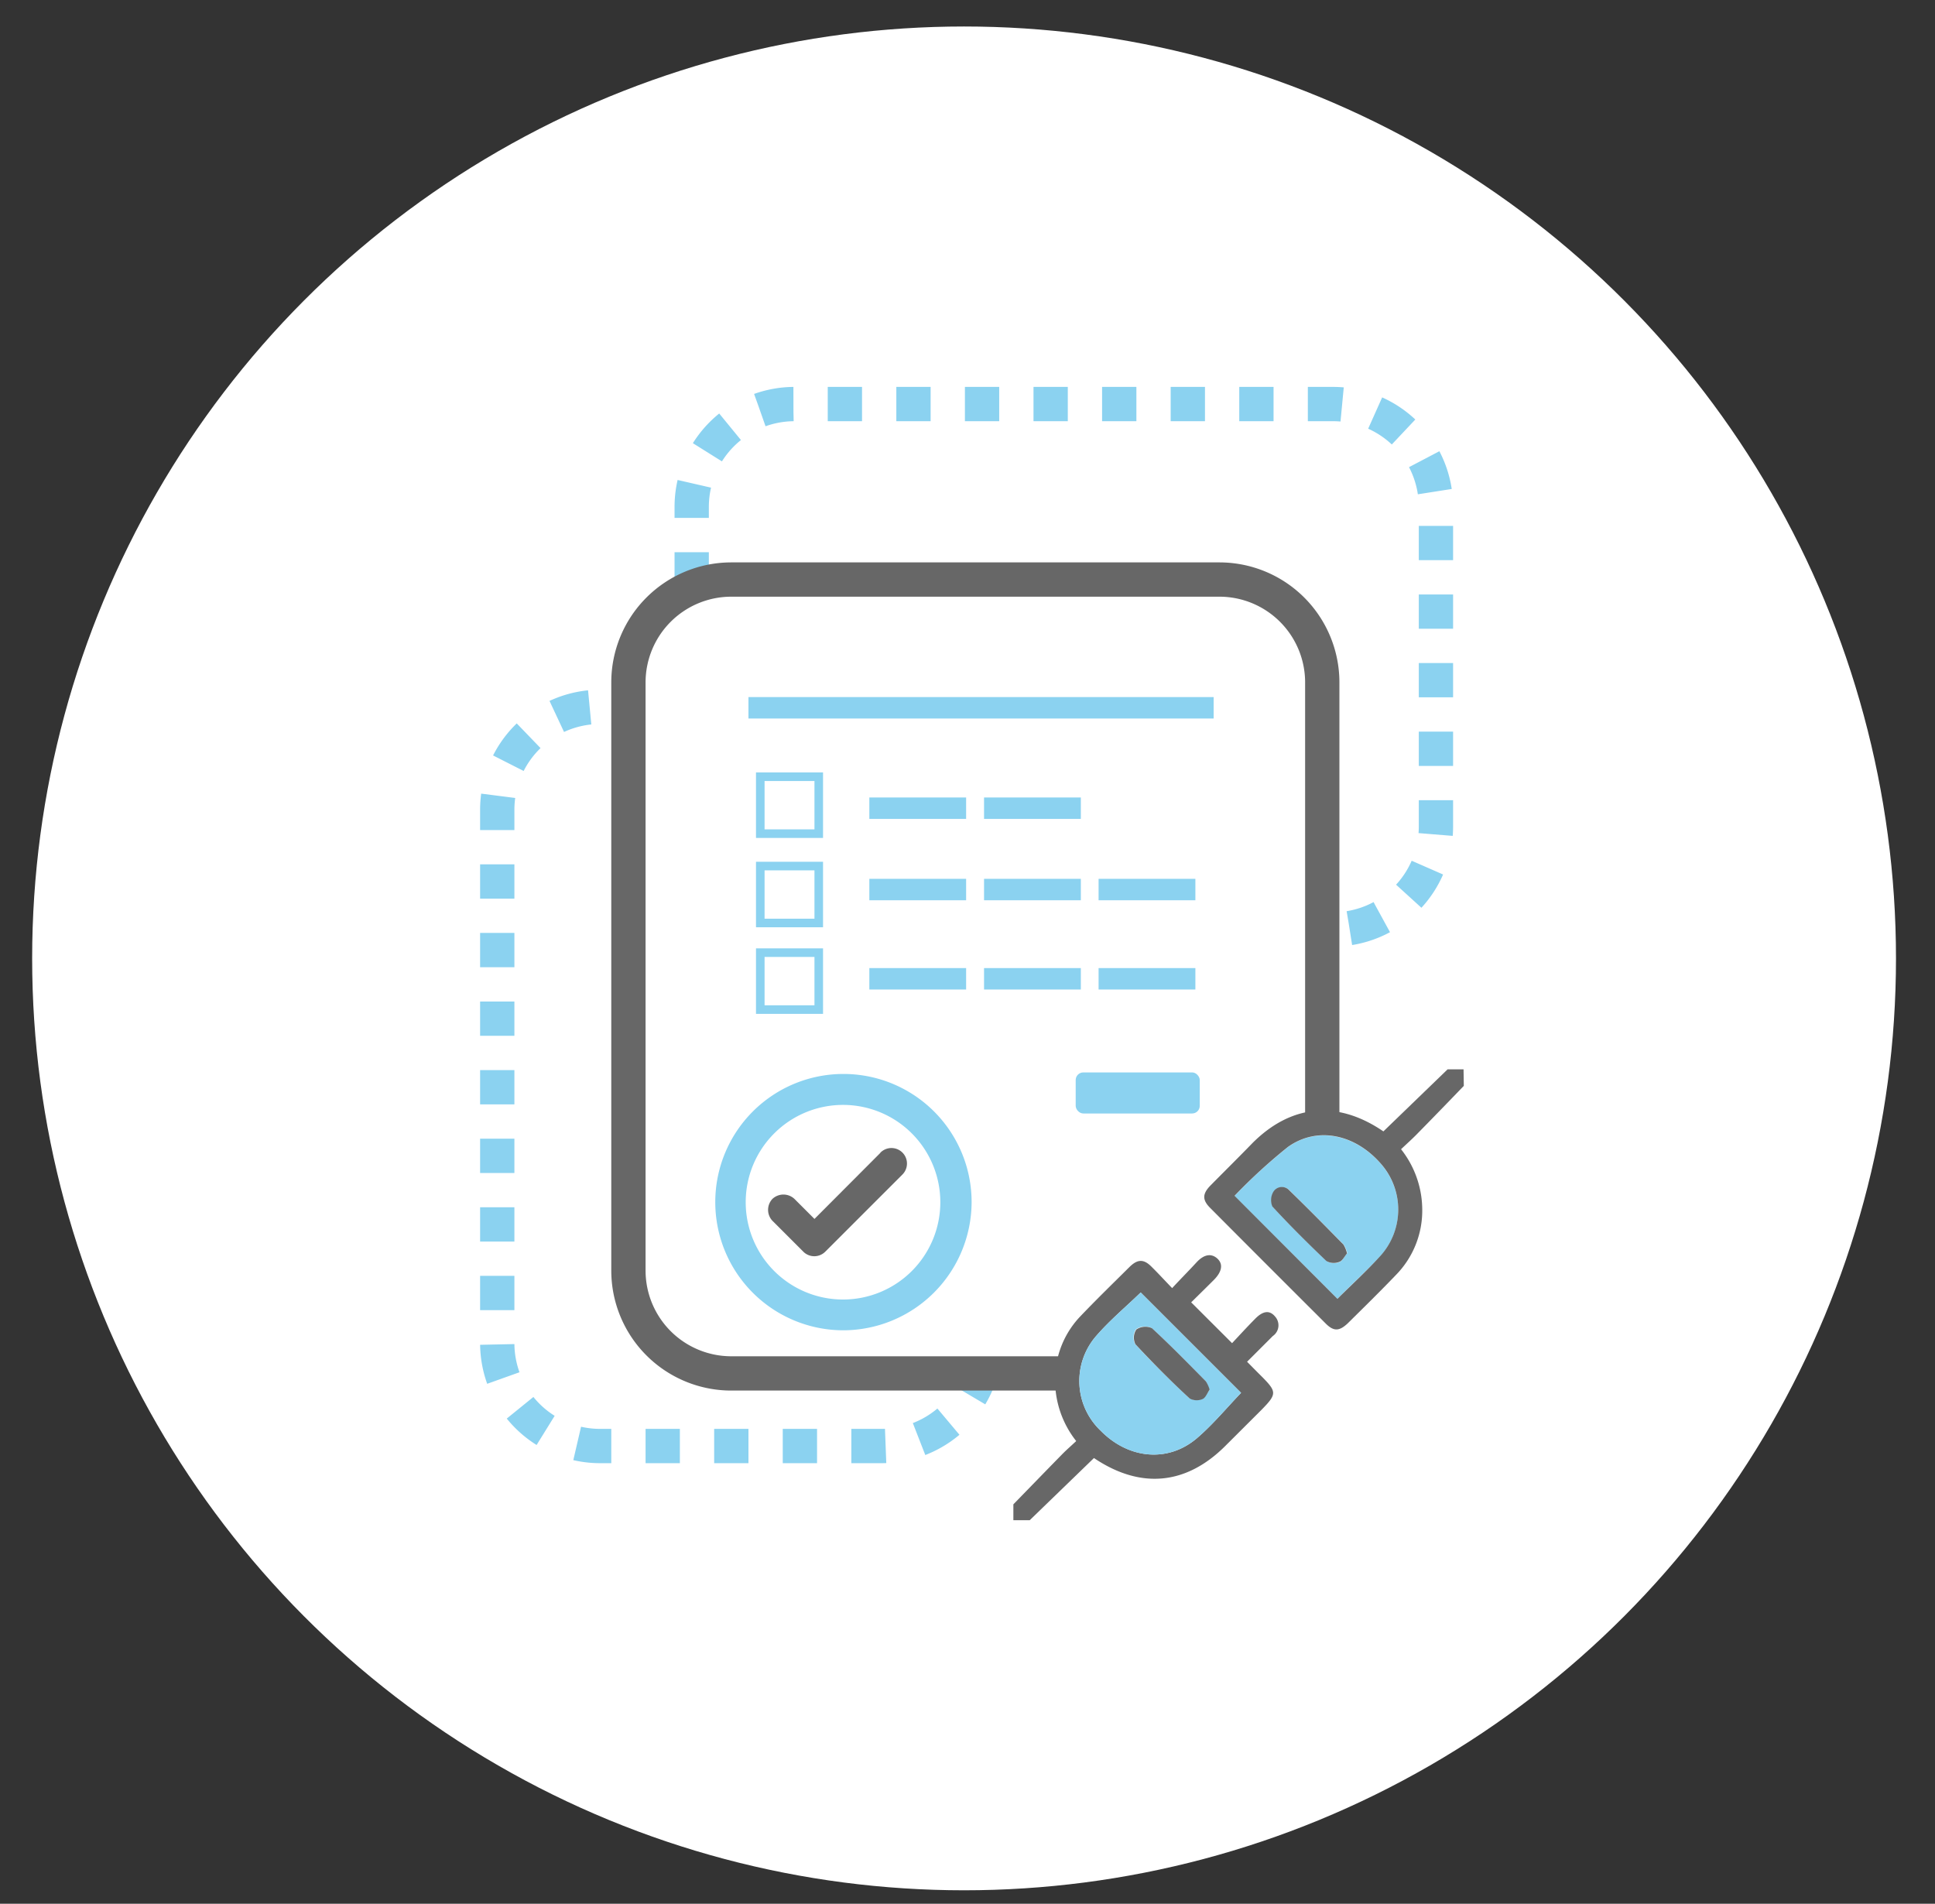 <svg id="Capa_1" data-name="Capa 1" xmlns="http://www.w3.org/2000/svg" viewBox="0 0 225.7 222.06"><rect x="0" y="0" width="225.7" height="222.06" fill="#333333" stroke="none"/><defs><style>.cls-1{fill:#fff;}.cls-2,.cls-5{fill:none;stroke:#8bd2f0;stroke-miterlimit:10;}.cls-2{stroke-width:4px;stroke-dasharray:4;}.cls-3{fill:#8bd2f0;}.cls-4{fill:#676767;}</style></defs><title>Mesa de trabajo 1</title><circle class="cls-1" cx="112.45" cy="111.79" r="108.7"/><path class="cls-1" d="M154.23,146.16V79.6a12,12,0,0,0-12-12H85.3a12,12,0,0,0-12,12v68.6a12,12,0,0,0,12,12h47.39a12,12,0,0,0,8.18,3.25h2.62a12,12,0,0,0,12-12h0A11.78,11.78,0,0,0,154.23,146.16Z"/><path class="cls-2" d="M80.68,68.41V59.13a12,12,0,0,1,12-12h62.81a12,12,0,0,1,12,12V96.41a12,12,0,0,1-12,12"/><path class="cls-2" d="M114.65,159.08a12.06,12.06,0,0,1-11.76,9.59H70a12,12,0,0,1-12-12V94.45a12,12,0,0,1,12-12"/><rect class="cls-3" x="101.4" y="93.02" width="11.29" height="2.5"/><rect class="cls-3" x="114.78" y="93.02" width="11.29" height="2.5"/><rect class="cls-3" x="101.4" y="102.51" width="11.29" height="2.5"/><rect class="cls-3" x="114.78" y="102.51" width="11.29" height="2.5"/><rect class="cls-3" x="128.14" y="102.51" width="11.29" height="2.5"/><rect class="cls-3" x="101.4" y="112.92" width="11.29" height="2.5"/><rect class="cls-3" x="114.78" y="112.92" width="11.29" height="2.5"/><rect class="cls-3" x="128.14" y="112.92" width="11.29" height="2.5"/><rect class="cls-3" x="87.3" y="81.31" width="54.26" height="2.5"/><rect class="cls-3" x="125.47" y="125.09" width="14.47" height="4.79" rx="0.89"/><path class="cls-3" d="M156,151.5l-12-12a63.92,63.92,0,0,1,6.24-5.71c3.48-2.48,8-1.43,11,2.17a8.07,8.07,0,0,1-.34,10.67C159.31,148.3,157.62,149.85,156,151.5Zm1.16-5.3a3.72,3.72,0,0,0-.41-1c-2.09-2.13-4.18-4.26-6.33-6.34a1.16,1.16,0,0,0-1.84.15,1.91,1.91,0,0,0-.13,1.74c2,2.2,4.14,4.3,6.3,6.36a1.75,1.75,0,0,0,1.48.11C156.58,147.09,156.82,146.55,157.12,146.2Z"/><path class="cls-4" d="M102.66,134.5,95,142.18l-2.34-2.34a1.88,1.88,0,0,0-2.56,0,1.86,1.86,0,0,0,0,2.56L93.7,146a1.81,1.81,0,0,0,2.56,0l9-9a1.81,1.81,0,0,0-2.56-2.56Z"/><path class="cls-3" d="M98.33,155.17a14.95,14.95,0,1,1,15-14.94A15,15,0,0,1,98.33,155.17Zm0-26.29a11.35,11.35,0,1,0,11.35,11.35A11.35,11.35,0,0,0,98.33,128.88Z"/><rect class="cls-5" x="88.68" y="90.6" width="6.82" height="6.64"/><rect class="cls-5" x="88.68" y="101.02" width="6.82" height="6.64"/><rect class="cls-5" x="88.68" y="111.12" width="6.82" height="6.64"/><path class="cls-4" d="M118.2,175.47c1.9-1.95,3.79-3.9,5.69-5.84.51-.52,1.07-1,1.64-1.54a11.4,11.4,0,0,1-2.46-7.36,10.63,10.63,0,0,1,3-7.25c1.85-1.94,3.78-3.81,5.68-5.7.95-.93,1.67-.94,2.59,0,.77.76,1.5,1.56,2.38,2.47,1-1.08,1.92-2,2.84-3s1.78-1.05,2.44-.44.58,1.49-.43,2.5-1.82,1.8-2.63,2.6l4.77,4.76c.79-.84,1.73-1.87,2.71-2.86s1.73-.95,2.32-.23a1.52,1.52,0,0,1-.28,2.26l-3,3c.56.56,1.11,1.13,1.68,1.69,1.81,1.82,1.81,2.07,0,3.92l-4.21,4.2c-4.57,4.57-9.9,5.08-15.33,1.42l-7.49,7.25H118.2Zm14.85-24.71c-1.7,1.65-3.6,3.23-5.19,5.07a8,8,0,0,0,.54,11.07c3.27,3.3,7.85,3.73,11.22.85,1.88-1.61,3.47-3.55,5.14-5.28Z"/><path class="cls-4" d="M170.74,126.66c-1.83,1.9-3.67,3.8-5.52,5.68-.57.58-1.18,1.12-1.8,1.71a11.43,11.43,0,0,1,2.47,6.89,10.72,10.72,0,0,1-3.09,7.8c-1.83,1.91-3.72,3.76-5.6,5.62-1,.94-1.65.95-2.59,0q-6.74-6.72-13.45-13.46c-.93-.93-.92-1.63,0-2.59,1.64-1.66,3.3-3.3,4.95-5,4.52-4.51,9.9-5,15.25-1.34l7.49-7.24h1.86ZM156,151.5c1.66-1.65,3.35-3.2,4.9-4.89a8.07,8.07,0,0,0,.34-10.67c-3-3.6-7.5-4.65-11-2.17a63.92,63.92,0,0,0-6.24,5.71Z"/><path class="cls-3" d="M133.05,150.76l11.71,11.71c-1.67,1.73-3.26,3.67-5.14,5.28-3.37,2.88-8,2.45-11.22-.85a8,8,0,0,1-.54-11.07C129.45,154,131.35,152.41,133.05,150.76Zm8,11.33a3.42,3.42,0,0,0-.44-1c-2.07-2.1-4.12-4.21-6.29-6.2a1.88,1.88,0,0,0-1.82.16,1.73,1.73,0,0,0-.1,1.72c2,2.18,4.16,4.28,6.33,6.33a1.73,1.73,0,0,0,1.5.06C140.64,163,140.84,162.45,141.09,162.09Z"/><path class="cls-4" d="M141.09,162.09c-.25.36-.45.94-.82,1.1a1.73,1.73,0,0,1-1.5-.06c-2.17-2-4.3-4.15-6.33-6.33a1.73,1.73,0,0,1,.1-1.72,1.88,1.88,0,0,1,1.82-.16c2.17,2,4.22,4.1,6.29,6.2A3.42,3.42,0,0,1,141.09,162.09Z"/><path class="cls-4" d="M157.12,146.2c-.3.35-.54.89-.93,1a1.75,1.75,0,0,1-1.48-.11c-2.16-2.06-4.28-4.16-6.3-6.36a1.91,1.91,0,0,1,.13-1.74,1.16,1.16,0,0,1,1.84-.15c2.15,2.08,4.24,4.21,6.33,6.34A3.72,3.72,0,0,1,157.12,146.2Z"/><path class="cls-4" d="M124.06,158.2H85.3a10,10,0,0,1-10-10V79.6a10,10,0,0,1,10-10h56.93a10,10,0,0,1,10,10v51.09h4V79.6a14,14,0,0,0-14-14H85.3a14,14,0,0,0-14,14v68.6a14,14,0,0,0,14,14h38.76Z"/></svg>